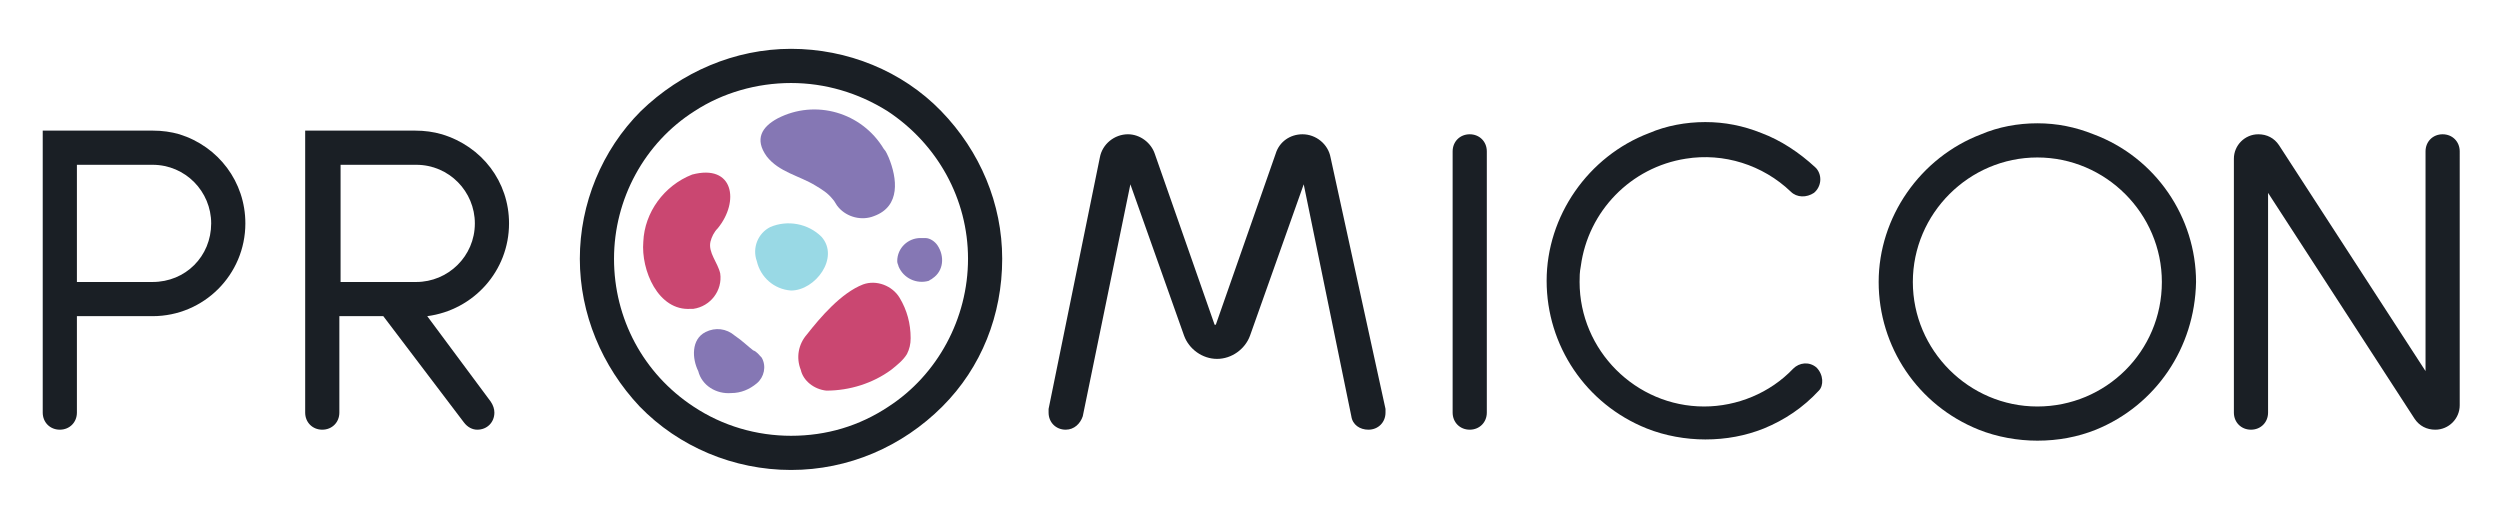 <?xml version="1.0" encoding="utf-8"?>
<!-- Generator: Adobe Illustrator 25.2.3, SVG Export Plug-In . SVG Version: 6.00 Build 0)  -->
<svg version="1.1" id="Layer_1" xmlns="http://www.w3.org/2000/svg" xmlns:xlink="http://www.w3.org/1999/xlink" x="0px" y="0px"
	 viewBox="0 0 204.8 41.4" style="enable-background:new 0 0 204.8 41.4;" xml:space="preserve">
<style type="text/css">
	.st0{fill:#1A1F25;}
	.st1{fill:#CA4771;}
	.st2{fill:#99D9E5;}
	.st3{fill:#8577B4;}
</style>
<path id="Path_1" class="st0" d="M14.7,11c-0.7-0.2-1.4-0.3-2.2-0.3h-9v23.1c0,0.8,0.6,1.4,1.4,1.4s1.4-0.6,1.4-1.4v-7.9h6.2
	c4.2,0,7.6-3.4,7.6-7.6C20.1,14.9,17.9,12,14.7,11 M12.5,23.1H6.3v-9.6h6.2c2.7,0,4.8,2.2,4.8,4.8C17.3,21,15.2,23.1,12.5,23.1"/>
<path id="Path_2" class="st0" d="M35,25.9c3.8-0.5,6.7-3.7,6.7-7.6c0-3.4-2.2-6.3-5.5-7.3c-0.7-0.2-1.4-0.3-2.2-0.3h-9v23.1
	c0,0.8,0.6,1.4,1.4,1.4s1.4-0.6,1.4-1.4v-7.9h3.6l6.6,8.7c0.3,0.4,0.7,0.6,1.1,0.6c0.8,0,1.4-0.6,1.4-1.4c0-0.3-0.1-0.6-0.3-0.9
	L35,25.9z M27.9,13.5h6.2c2.7,0,4.8,2.2,4.8,4.8c0,2.7-2.2,4.8-4.8,4.8h-6.2V13.5z"/>
<path id="Path_3" class="st0" d="M77.1,9.1C73.9,5.8,69.4,4,64.8,4c-4.6,0-9,1.9-12.3,5.1c-3.2,3.2-5,7.6-5,12.1
	c0,4.5,1.8,8.8,4.9,12.1c3.2,3.3,7.7,5.2,12.4,5.2c4.7,0,9.1-1.9,12.4-5.2c3.2-3.2,4.9-7.5,4.9-12.1C82.1,16.7,80.3,12.4,77.1,9.1
	 M72.8,33.3c-2.4,1.6-5.1,2.4-8,2.4c-2.8,0-5.6-0.8-8-2.4c-4.1-2.7-6.5-7.2-6.5-12.1c0-4.9,2.5-9.5,6.6-12.1
	c2.3-1.5,5.1-2.3,7.9-2.3c2.8,0,5.5,0.8,7.9,2.3c4.1,2.7,6.6,7.2,6.6,12.1C79.3,26.1,76.8,30.7,72.8,33.3"/>
<path id="Path_4" class="st0" d="M200.1,11L200.1,11c-0.8,0-1.4,0.6-1.4,1.4v18l-12-18.5c-0.4-0.6-1-0.9-1.7-0.9c-1.1,0-2,0.9-2,2
	v20.8c0,0.8,0.6,1.4,1.4,1.4l0,0c0.8,0,1.4-0.6,1.4-1.4v-18l12,18.5c0.4,0.6,1,0.9,1.7,0.9c1.1,0,2-0.9,2-2l0,0V12.4
	C201.5,11.6,200.9,11,200.1,11"/>
<path id="Path_5" class="st0" d="M109,12.9c-0.2-1.1-1.2-1.9-2.3-1.9h0c-1,0-1.9,0.6-2.2,1.6l-4.9,14h-0.1l-4.9-14
	c-0.3-0.9-1.2-1.6-2.2-1.6c-1.1,0-2.1,0.8-2.3,1.9l-4.2,20.6c0,0.1,0,0.2,0,0.3c0,0.8,0.6,1.4,1.4,1.4c0.7,0,1.2-0.5,1.4-1.1l3.9-19
	l4.4,12.4c0.4,1.1,1.5,1.9,2.7,1.9c1.2,0,2.3-0.8,2.7-1.9l4.4-12.4l3.9,19c0.1,0.7,0.7,1.1,1.4,1.1c0.8,0,1.4-0.6,1.4-1.4
	c0-0.1,0-0.2,0-0.3L109,12.9z"/>
<path id="Path_6" class="st0" d="M120.4,11L120.4,11c-0.8,0-1.4,0.6-1.4,1.4v21.4c0,0.8,0.6,1.4,1.4,1.4l0,0c0.8,0,1.4-0.6,1.4-1.4
	V12.4C121.8,11.6,121.2,11,120.4,11"/>
<path id="Path_7" class="st0" d="M148.8,30.1c-0.6-0.5-1.4-0.4-1.9,0.1c-1.9,2-4.6,3.1-7.3,3.1c-5.6,0-10.2-4.6-10.2-10.2
	c0-0.4,0-0.8,0.1-1.3c0.6-4.5,4.1-8.1,8.6-8.8c3.1-0.5,6.3,0.5,8.6,2.7c0.5,0.5,1.3,0.5,1.9,0.1c0.6-0.5,0.7-1.4,0.2-2
	c0,0-0.1-0.1-0.1-0.1c-1.3-1.2-2.8-2.2-4.4-2.8c-1.5-0.6-3-0.9-4.6-0.9c-1.6,0-3.2,0.3-4.6,0.9c-5,1.9-8.4,6.8-8.4,12.1
	c0,5.3,3.2,10.1,8.2,12.1c1.5,0.6,3.2,0.9,4.8,0.9c1.7,0,3.3-0.3,4.8-0.9c1.7-0.7,3.2-1.7,4.5-3.1C149.4,31.6,149.4,30.7,148.8,30.1
	C148.8,30.1,148.8,30.1,148.8,30.1L148.8,30.1z"/>
<path id="Path_8" class="st0" d="M171.5,11c-1.5-0.6-3-0.9-4.6-0.9c-1.6,0-3.2,0.3-4.6,0.9c-5,1.9-8.4,6.8-8.4,12.1
	c0,5.3,3.2,10.1,8.2,12.1c1.5,0.6,3.2,0.9,4.8,0.9c1.7,0,3.3-0.3,4.8-0.9c4.9-2,8.1-6.7,8.2-12.1C179.9,17.8,176.6,12.9,171.5,11
	 M166.9,33.3c-5.6,0-10.2-4.6-10.2-10.2c0-5.6,4.6-10.2,10.2-10.2c5.6,0,10.2,4.6,10.2,10.2C177.1,28.8,172.5,33.3,166.9,33.3"/>
<path id="Path_9" class="st1" d="M56.7,14.3L56.7,14.3c3.4-0.9,3.9,2.2,2.1,4.4c-0.3,0.3-0.5,0.7-0.6,1.1c-0.2,0.9,0.6,1.7,0.8,2.6
	c0.2,1.4-0.8,2.7-2.2,2.9c-0.1,0-0.1,0-0.2,0c-2.7,0.2-4.1-3.2-3.9-5.5C52.8,17.4,54.4,15.2,56.7,14.3"/>
<path id="Path_10" class="st2" d="M62,21.4c0.3,1.3,1.4,2.3,2.8,2.4c2,0,4-2.7,2.5-4.4c-1.1-1.1-2.8-1.4-4.2-0.8
	C62.1,19.1,61.6,20.3,62,21.4"/>
<path id="Path_11" class="st1" d="M73,30.3c-1.5,1.1-3.4,1.7-5.3,1.7c-1-0.1-1.9-0.8-2.1-1.7c-0.4-1-0.2-2.1,0.5-2.9
	c1.1-1.4,2.8-3.4,4.6-4.1c1.1-0.4,2.4,0.1,3,1.1c0.6,1,0.9,2.1,0.9,3.3c0,0.5-0.1,0.9-0.3,1.3C74,29.5,73.5,29.9,73,30.3"/>
<path id="Path_12" class="st3" d="M60.2,27.5c-0.7-0.6-1.6-0.7-2.4-0.3c-1.2,0.6-1.1,2.2-0.6,3.2c0.3,1.2,1.5,1.9,2.7,1.8
	c0.8,0,1.5-0.3,2.1-0.8c0.6-0.5,0.8-1.4,0.4-2.1c-0.2-0.2-0.4-0.5-0.7-0.6C61.3,28.4,60.8,27.9,60.2,27.5"/>
<path id="Path_13" class="st3" d="M72.8,12.9c-0.1-0.2-0.2-0.5-0.4-0.7c-1.8-3-5.6-4.1-8.7-2.5c-1.3,0.7-1.9,1.7-0.9,3.1
	c1,1.3,2.7,1.6,4,2.4c0.5,0.3,1,0.6,1.4,1.1c0.2,0.2,0.3,0.5,0.5,0.7c0.7,0.8,1.9,1.1,2.9,0.7C73.8,16.9,73.5,14.6,72.8,12.9"/>
<path id="Path_14" class="st3" d="M76.8,20.1c0.6,0.9,0.5,2.1-0.4,2.7c-0.1,0.1-0.2,0.1-0.3,0.2c-1,0.3-2.1-0.2-2.5-1.2
	c0-0.1-0.1-0.2-0.1-0.4c0-1.1,0.9-1.9,1.9-1.9c0.1,0,0.3,0,0.4,0C76.2,19.5,76.6,19.8,76.8,20.1"/>
</svg>
